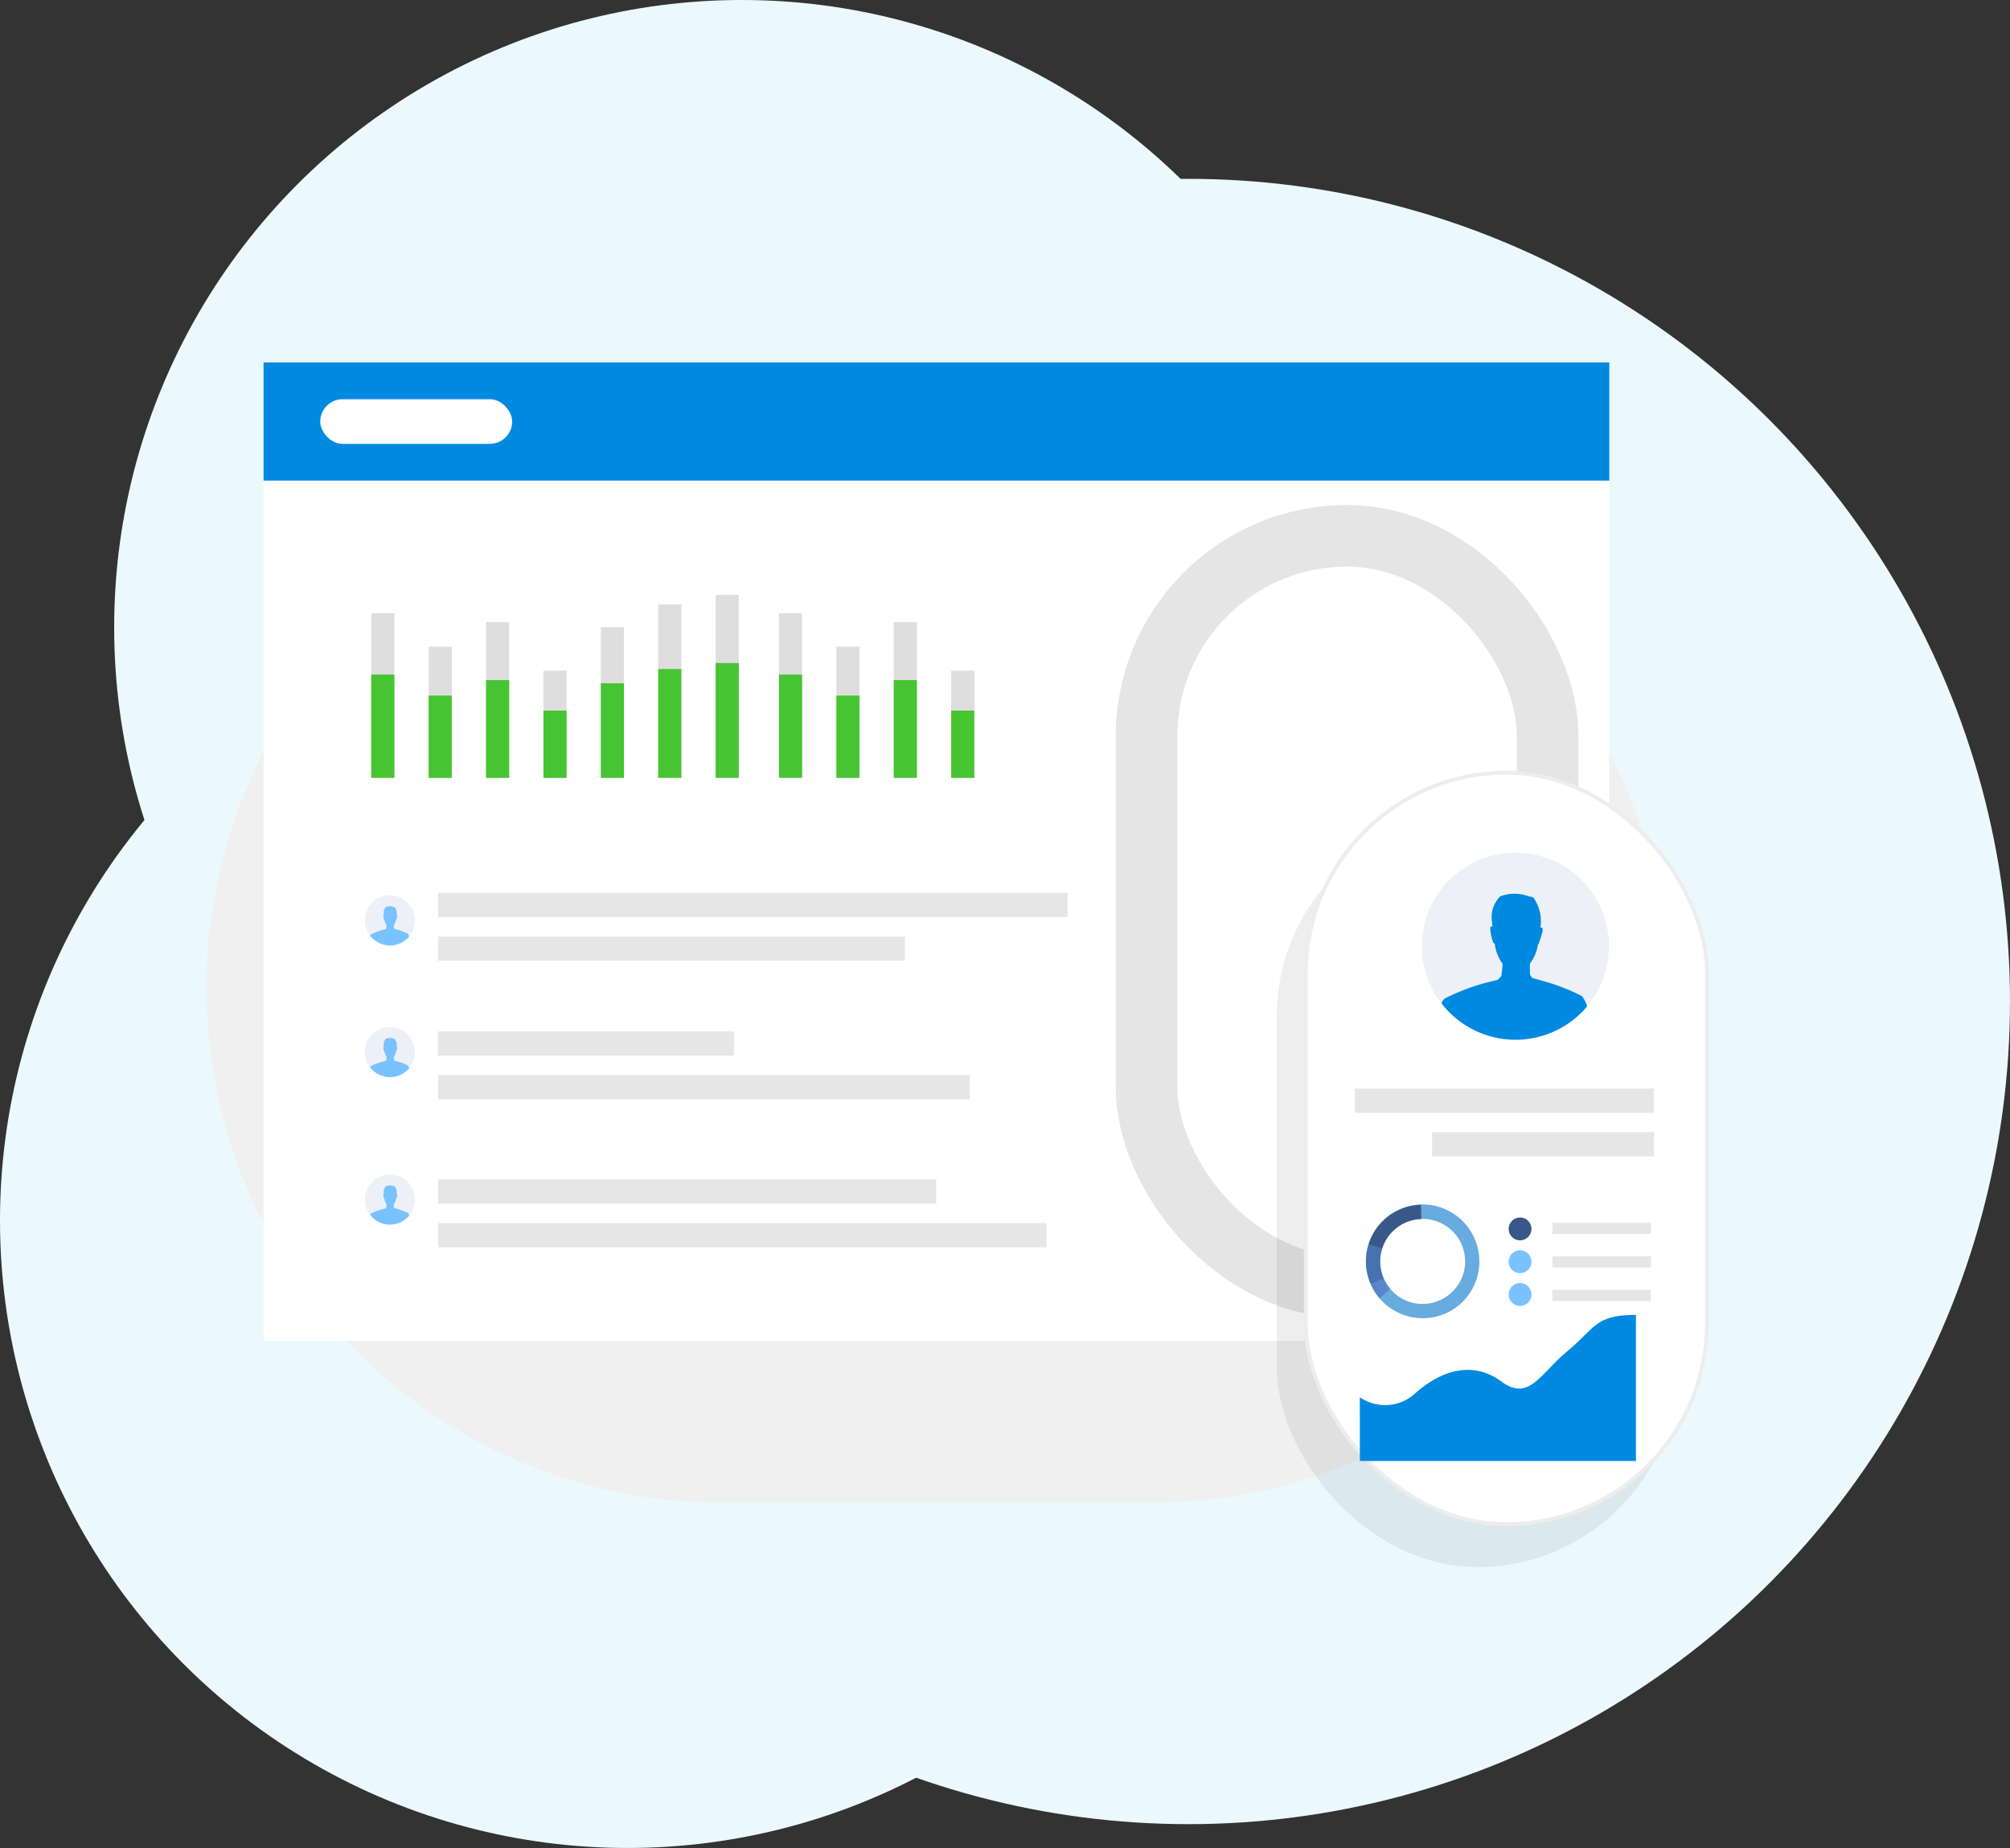 <svg xmlns="http://www.w3.org/2000/svg" width="130.492" height="120" viewBox="0 0 130.492 120"><rect x="0" y="0" width="130.492" height="120" fill="#333333" stroke="none"/><defs><style>.a{fill:#ebf9ff;mix-blend-mode:multiply;isolation:isolate;}.b{fill:#f0f0f0;}.c,.k{fill:#fff;}.d{fill:none;stroke:#e5e5e5;stroke-width:4px;}.d,.k{stroke-miterlimit:10;}.e{fill:#0089e1;}.f{fill:#ccc;}.g{fill:#e6e6e6;}.h{fill:#dedede;}.i{fill:#47c431;}.j{opacity:0.07;}.k{stroke:#ededed;stroke-width:0.25px;}.l{fill:#eef0f7;}.m{fill:#67abdf;}.n{fill:#385988;}.o{fill:#4772b0;}.p{fill:#5886c7;}.q{fill:#78c2ff;}</style></defs><g transform="translate(-504.958 -289.681)"><ellipse class="a" cx="53.339" cy="53.419" rx="53.339" ry="53.419" transform="translate(528.771 301.295)"/><circle class="a" cx="40.743" cy="40.743" r="40.743" transform="translate(512.37 289.681)"/><circle class="a" cx="40.743" cy="40.743" r="40.743" transform="translate(504.958 328.194)"/><g transform="translate(518.356 320.392)"><path class="b" d="M33.436,0H61.357A33.435,33.435,0,0,1,94.792,33.435v0A33.436,33.436,0,0,1,61.356,66.871H33.435A33.435,33.435,0,0,1,0,33.436v0A33.436,33.436,0,0,1,33.436,0Z" transform="translate(94.792 66.871) rotate(180)"/></g><g transform="translate(522.068 313.249)"><rect class="c" width="87.367" height="63.509" transform="translate(87.367 63.509) rotate(180)"/></g><rect class="d" width="26.038" height="48.793" rx="13.019" transform="translate(579.393 324.475)"/><g transform="translate(522.068 313.216)"><rect class="e" width="87.367" height="7.671" transform="translate(87.367 7.671) rotate(180)"/></g><g transform="translate(598.936 378.554)"><path class="f" d="M1513.1,1501.412a3.643,3.643,0,1,0,3.6-3.058A3.359,3.359,0,0,0,1513.1,1501.412Z" transform="translate(-1513.104 -1498.354)"/></g><rect class="c" width="12.461" height="2.899" rx="1.449" transform="translate(525.748 315.604)"/><rect class="g" width="40.863" height="1.572" transform="translate(533.404 347.659)"/><rect class="g" width="30.307" height="1.572" transform="translate(533.398 350.494)"/><rect class="g" width="19.217" height="1.572" transform="translate(533.393 356.656)"/><rect class="g" width="34.525" height="1.572" transform="translate(533.4 359.492)"/><rect class="g" width="32.343" height="1.572" transform="translate(533.399 366.267)"/><rect class="g" width="39.494" height="1.572" transform="translate(533.403 369.103)"/><g transform="translate(529.06 328.312)"><g transform="translate(0 0)"><g transform="translate(0 1.188)"><rect class="h" width="1.501" height="10.69"/></g><g transform="translate(3.727 3.361)"><rect class="h" width="1.5" height="8.518"/></g><g transform="translate(7.453 1.762)"><rect class="h" width="1.501" height="10.116"/></g><g transform="translate(11.179 4.918)"><rect class="h" width="1.501" height="6.96"/></g><g transform="translate(14.906 2.09)"><rect class="h" width="1.501" height="9.788"/></g><g transform="translate(18.632 0.615)"><rect class="h" width="1.501" height="11.263"/></g><g transform="translate(22.359)"><rect class="h" width="1.501" height="11.878"/></g><g transform="translate(0 5.172)"><rect class="i" width="1.501" height="6.706"/></g><g transform="translate(3.727 6.535)"><rect class="i" width="1.5" height="5.344"/></g><g transform="translate(7.453 5.532)"><rect class="i" width="1.501" height="6.347"/></g><g transform="translate(11.179 7.512)"><rect class="i" width="1.501" height="4.367"/></g><g transform="translate(14.906 5.738)"><rect class="i" width="1.501" height="6.141"/></g><g transform="translate(18.632 4.812)"><rect class="i" width="1.501" height="7.066"/></g><g transform="translate(22.359 4.426)"><rect class="i" width="1.501" height="7.452"/></g></g><g transform="translate(26.47 1.188)"><rect class="h" width="1.501" height="10.69"/></g><g transform="translate(30.197 3.361)"><rect class="h" width="1.501" height="8.518"/></g><g transform="translate(33.923 1.762)"><rect class="h" width="1.501" height="10.116"/></g><g transform="translate(37.65 4.918)"><rect class="h" width="1.501" height="6.96"/></g><g transform="translate(26.47 5.172)"><rect class="i" width="1.501" height="6.706"/></g><g transform="translate(30.197 6.535)"><rect class="i" width="1.501" height="5.344"/></g><g transform="translate(33.923 5.532)"><rect class="i" width="1.501" height="6.347"/></g><g transform="translate(37.65 7.512)"><rect class="i" width="1.501" height="4.367"/></g></g><g transform="translate(587.848 339.856)"><rect class="j" width="26.038" height="48.793" rx="13.019" transform="translate(0 2.789)"/><rect class="k" width="26.038" height="48.793" rx="13.019" transform="translate(1.889)"/><g transform="translate(5.068 5.196)"><rect class="g" width="19.418" height="1.572" transform="translate(0 15.316)"/><rect class="g" width="14.402" height="1.572" transform="translate(5.016 18.148)"/><g transform="translate(4.349)"><path class="l" d="M1503.883,1078.381a6.072,6.072,0,1,1-6.072-6.072A6.047,6.047,0,0,1,1503.883,1078.381Z" transform="translate(-1491.739 -1072.309)"/><path class="e" d="M1517.006,1112.857a.744.744,0,0,0-.1-.06l-.005,0h0a12.88,12.88,0,0,0-2.588-.977h0c-.28-.085-.491-.141-.563-.159l-.13-.208a6.411,6.411,0,0,1-.011-.731,2.584,2.584,0,0,0,.523-1.259c.035.026.062-.031.062-.031-.02-.035.293-.8.237-.969-.032-.1-.1-.085-.147-.057.008-.044.016-.091.023-.14a2.683,2.683,0,0,0-.468-1.821.654.654,0,0,0-.279-.073,2.6,2.6,0,0,0-1.878-.008,1.889,1.889,0,0,0-.545,1.578c.011.1.022.193.032.287a.008.008,0,0,0,0,0c0,.038.009.074.013.111-.049-.031-.114-.046-.15.05a2.91,2.91,0,0,0,.2.978s.05.078.089.043v0a2.8,2.8,0,0,0,.513,1.337c-.015.271-.054.591-.082.795l-.235.245h0l-.037.012v0a13.763,13.763,0,0,0-3.409,1.2.707.707,0,0,0-.2.315,6.073,6.073,0,0,0,9.454.194A2.5,2.5,0,0,0,1517.006,1112.857Z" transform="translate(-1506.591 -1103.529)"/></g></g><path class="e" d="M1440.545,1459.428a2.884,2.884,0,0,0,3.59-.245c1.764-1.574,3.8-2.1,5.6-.774s2.5-.494,4.3-1.984,1.77-2.339,4.434-2.339v9.484h-17.92Z" transform="translate(-1435.153 -1418.875)"/><g transform="translate(5.791 28.058)"><path class="m" d="M1452.761,1365.554a3.679,3.679,0,1,0-6.928,2.478c.028.078.058.155.091.229a3.679,3.679,0,0,0,6.838-2.707Zm-2.535,3.836a2.756,2.756,0,0,1-3.458-1.5c-.024-.056-.047-.114-.068-.172a2.758,2.758,0,1,1,3.526,1.668Z" transform="translate(-1445.617 -1363.113)"/><g transform="translate(0.168 0.002)"><path class="n" d="M1448.633,1365.99l-.879-.274a3.684,3.684,0,0,1,3.4-2.582l.027.92a2.764,2.764,0,0,0-2.551,1.936Z" transform="translate(-1447.754 -1363.134)"/></g><g transform="translate(0 2.584)"><path class="o" d="M1446.768,1398.173l-.844.367c-.032-.074-.063-.152-.091-.229a3.664,3.664,0,0,1-.048-2.335l.879.274a2.747,2.747,0,0,0,.036,1.751C1446.721,1398.06,1446.744,1398.117,1446.768,1398.173Z" transform="translate(-1445.617 -1395.976)"/></g><g transform="translate(0.307 4.781)"><path class="p" d="M1450.086,1425.21a3.662,3.662,0,0,1-.57-.916l.845-.367a2.743,2.743,0,0,0,.427.687Z" transform="translate(-1449.516 -1423.927)"/></g></g><ellipse class="n" cx="0.743" cy="0.743" rx="0.743" ry="0.743" transform="translate(15.051 28.882)"/><ellipse class="q" cx="0.743" cy="0.743" rx="0.743" ry="0.743" transform="translate(15.051 31.011)"/><ellipse class="q" cx="0.743" cy="0.743" rx="0.743" ry="0.743" transform="translate(15.051 33.141)"/><rect class="g" width="6.397" height="0.726" transform="translate(17.893 29.228)"/><rect class="g" width="6.397" height="0.726" transform="translate(17.893 31.403)"/><rect class="g" width="6.397" height="0.726" transform="translate(17.893 33.578)"/></g><g transform="translate(528.641 347.817)"><path class="l" d="M623.478,1109.583a1.629,1.629,0,1,1-1.629-1.629A1.623,1.623,0,0,1,623.478,1109.583Z" transform="translate(-620.221 -1107.954)"/><path class="q" d="M627,1118.829a.235.235,0,0,0-.027-.016h0a3.458,3.458,0,0,0-.694-.262h0c-.075-.023-.132-.038-.151-.043l-.035-.056a1.752,1.752,0,0,1,0-.2.693.693,0,0,0,.14-.338c.009.007.017-.008.017-.008s.079-.214.064-.26c-.009-.026-.026-.023-.04-.015l.006-.037a.72.72,0,0,0-.126-.489.177.177,0,0,0-.075-.02.7.7,0,0,0-.5,0,.507.507,0,0,0-.146.423l.009.077h0l0,.03c-.013-.008-.031-.012-.04.014a.78.78,0,0,0,.053.263s.013.021.024.011h0a.749.749,0,0,0,.137.358c0,.073-.014.159-.022.214l-.063.066h0l-.01,0h0a3.7,3.7,0,0,0-.914.323.19.19,0,0,0-.055.085,1.629,1.629,0,0,0,2.536.052A.664.664,0,0,0,627,1118.829Z" transform="translate(-624.204 -1116.328)"/></g><g transform="translate(528.641 356.37)"><path class="l" d="M623.478,1218.233a1.629,1.629,0,1,1-1.629-1.629A1.622,1.622,0,0,1,623.478,1218.233Z" transform="translate(-620.221 -1216.604)"/><path class="q" d="M627,1227.48a.2.2,0,0,0-.027-.016h0a3.451,3.451,0,0,0-.694-.262h0c-.075-.023-.132-.038-.151-.043l-.035-.056a1.752,1.752,0,0,1,0-.2.694.694,0,0,0,.14-.338c.009.007.017-.008.017-.008s.079-.214.064-.26c-.009-.026-.026-.023-.04-.015l.006-.037a.72.72,0,0,0-.126-.489.174.174,0,0,0-.075-.02.7.7,0,0,0-.5,0,.507.507,0,0,0-.146.423l.009.077h0l0,.03a.024.024,0,0,0-.04.014.776.776,0,0,0,.053.262s.013.021.024.011h0a.751.751,0,0,0,.137.359c0,.073-.014.159-.022.213l-.063.066h0l-.01,0h0a3.682,3.682,0,0,0-.914.323.189.189,0,0,0-.055.084,1.629,1.629,0,0,0,2.536.052A.675.675,0,0,0,627,1227.48Z" transform="translate(-624.204 -1224.978)"/></g><g transform="translate(528.641 365.948)"><path class="l" d="M623.478,1339.9a1.629,1.629,0,1,1-1.629-1.629A1.622,1.622,0,0,1,623.478,1339.9Z" transform="translate(-620.221 -1338.268)"/><path class="q" d="M627,1349.144a.2.2,0,0,0-.027-.016h0a3.431,3.431,0,0,0-.694-.262h0c-.075-.023-.132-.038-.151-.043l-.035-.056a1.752,1.752,0,0,1,0-.2.694.694,0,0,0,.14-.338c.009.007.017-.008.017-.008s.079-.214.064-.26c-.009-.026-.026-.023-.04-.015l.006-.038a.72.72,0,0,0-.126-.489.176.176,0,0,0-.075-.02.7.7,0,0,0-.5,0,.507.507,0,0,0-.146.423l.009.077h0l0,.03c-.013-.008-.031-.012-.04.014a.78.78,0,0,0,.053.263s.013.021.024.011h0a.751.751,0,0,0,.137.358c0,.073-.014.159-.022.213l-.063.066h0l-.01,0h0a3.682,3.682,0,0,0-.914.323.19.19,0,0,0-.055.084,1.628,1.628,0,0,0,2.536.052A.668.668,0,0,0,627,1349.144Z" transform="translate(-624.204 -1346.642)"/></g></g></svg>